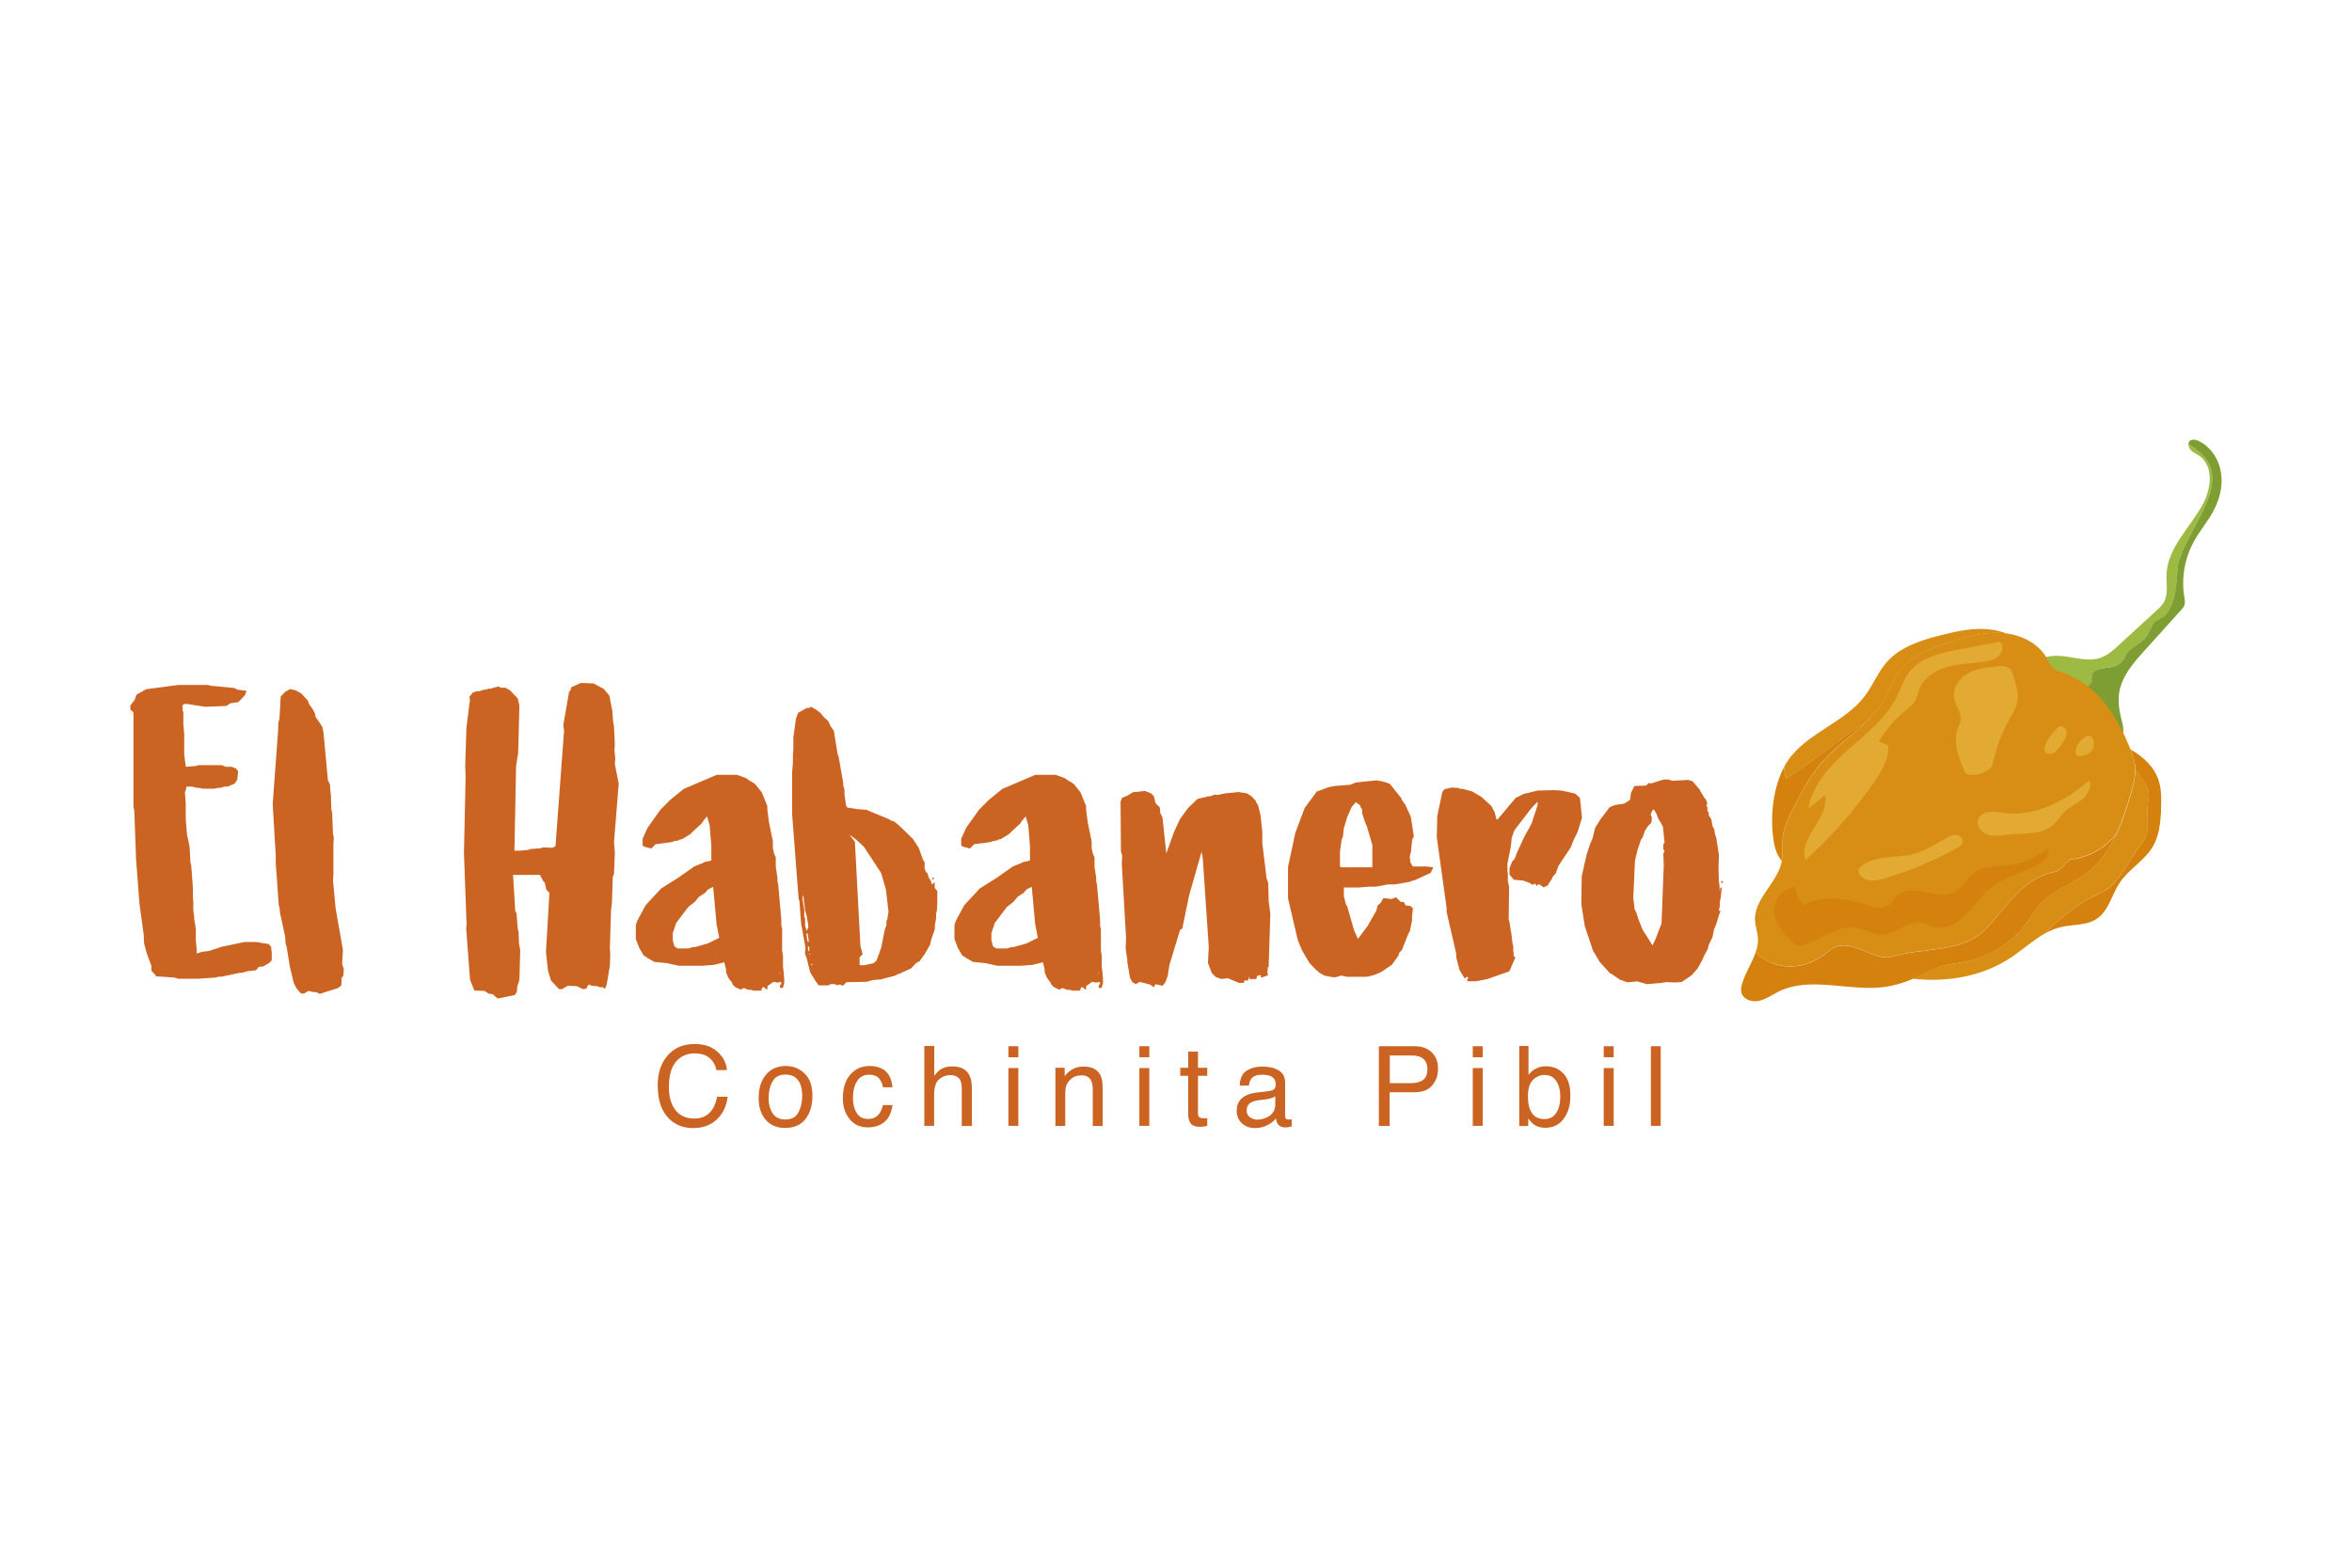 <?xml version="1.0" encoding="UTF-8"?>
<svg id="Capa_1" data-name="Capa 1" xmlns="http://www.w3.org/2000/svg" viewBox="0 0 170.08 113.39">
  <defs>
    <style>
      .cls-1 {
        fill: #7e9d33;
      }

      .cls-2 {
        fill: #9dba43;
      }

      .cls-3 {
        fill: #d88e14;
      }

      .cls-4 {
        fill: #cb6323;
      }

      .cls-5 {
        fill: #d4810d;
      }

      .cls-6 {
        fill: #e2aa32;
      }
    </style>
  </defs>
  <g>
    <path class="cls-2" d="M151.26,49.35s-.04-.68,.12-.73c.69-.56,1.73-.02,2.27-1.06,.27-.78,1.11-.87,1.6-1.55,.11-.21,.32-.62,.54-1.04,.16-.05,.58-.36,.74-.41,.91-.98,.88-2.71,.95-3.6,.62-2.98,4.71-6.52,.88-8.78-.05-.02-.08-.06-.1-.11-.03,.16,.04,.36,.16,.48,.17,.18,.4,.27,.6,.4,1.06,.72,.9,2.36,.29,3.49-.91,1.7-2.55,3.14-2.64,5.06-.03,.7,.15,1.47-.21,2.08-.13,.22-.32,.4-.51,.57-.9,.83-1.8,1.65-2.7,2.48-.41,.38-.84,.77-1.37,.95-.76,.26-1.59,.04-2.38-.08s-1.71-.13-2.28,.43c.6,1.45,1.91,2.39,3.15,3.39,.07-.66,.3-1.33,.91-1.98Z"/>
    <path class="cls-1" d="M159.01,31.9c-.22-.1-.5-.16-.67,0-.05,.05-.07,.11-.09,.17,.02,.04,.05,.08,.1,.11,3.84,2.26-.25,5.81-.88,8.78-.07,.89-.04,2.62-.95,3.6-.16,.05-.58,.36-.74,.41-.22,.42-.43,.83-.54,1.04-.48,.67-1.32,.76-1.6,1.55-.54,1.04-1.58,.5-2.27,1.06-.16,.05-.12,.73-.12,.73-.61,.65-.84,1.32-.91,1.98,.92,.73,1.8,1.49,2.35,2.5,.43-.04,.77-.42,.84-.85,.05-.33-.05-.66-.13-.98-.15-.61-.25-1.25-.16-1.87,.18-1.21,1.03-2.19,1.85-3.09,.88-.97,1.75-1.95,2.63-2.92,.09-.1,.18-.2,.23-.32,.08-.2,.04-.43,0-.65-.22-1.37,.04-2.82,.72-4.03,.41-.73,.96-1.38,1.36-2.11,.47-.85,.73-1.84,.58-2.81s-.73-1.88-1.61-2.3Z"/>
    <path class="cls-3" d="M155.04,60.78c.48-.67,.13-1.78,.31-2.88,.18-.85-.32-1.55-.93-2.25,0,.58-.15,1.15-.31,1.71-.63,2.18-1.44,4.49-3.27,5.84-1.03,.76-2.31,1.16-3.2,2.09-.42,.44-.73,.97-1.09,1.46-1.07,1.42-2.67,2.44-4.41,2.8-.62,.13-1.25,.17-1.85,.36-.56,.17-1.07,.47-1.6,.72-.12,.06-.24,.11-.36,.16,2.48,.27,5.01-.16,7.07-1.52,.85-.57,1.64-1.29,2.52-1.78,1.12-1.19,2.44-2.23,4.13-2.99,1.21-.56,1.87-2.33,2.99-3.72Z"/>
    <path class="cls-5" d="M154.06,54.18c.15,.39,.29,.78,.34,1.19,.01,.1,.01,.19,.01,.29,.61,.69,1.12,1.4,.93,2.25-.17,1.1,.17,2.2-.31,2.88-1.12,1.4-1.78,3.17-2.99,3.72-1.69,.76-3.01,1.79-4.13,2.99,.36-.2,.74-.36,1.14-.45,.86-.2,1.83-.1,2.57-.59,.86-.58,1.08-1.73,1.65-2.6,.66-1,1.82-1.61,2.42-2.65,.43-.75,.53-1.63,.58-2.49,0-.06,0-.13,0-.19,.03-.7,.04-1.42-.17-2.08-.33-1.01-1.11-1.71-2.04-2.25Z"/>
    <path class="cls-5" d="M129.03,55.44c-.31,.57-.52,1.2-.66,1.84-.25,1.15-.29,2.35-.12,3.51,.08,.53,.26,1.11,.6,1.48,0-.02,0-.04,.01-.07,.08-.5,0-1.02,.04-1.53,.07-.82,.44-1.58,.82-2.31,.58-1.12,1.17-2.25,2-3.2,.94-1.09,2.17-1.93,3.2-2.93-2.03,1.27-3.76,2.82-5.77,4.08-.09-.3-.13-.59-.13-.88Z"/>
    <path class="cls-3" d="M143.4,45.49c-1.03-.03-2.04,.2-3.04,.45-1.43,.36-2.92,.83-3.9,1.92-.65,.73-1.01,1.68-1.6,2.47-1.47,1.95-4.2,2.67-5.58,4.69-.09,.13-.17,.27-.25,.42,0,.29,.03,.59,.13,.88,2-1.26,3.73-2.81,5.77-4.08,.54-.53,1.03-1.09,1.38-1.76,.26-.48,.44-1,.72-1.46,.9-1.48,2.64-2.2,4.3-2.7,1.17-.35,2.39-.64,3.61-.52,.05,0,.1,.01,.15,.02-.53-.21-1.12-.31-1.69-.33Z"/>
    <path class="cls-3" d="M128.15,69.66c1.56,.55,2.98,.1,4.21-.98,1.43-.97,3.02,.78,4.34,.54,2.21-.7,4.77-.29,6.57-1.73,1.75-1.6,2.63-3.78,5.2-4.42,.52,0,.96-.82,1.27-.92,1.5-.18,2.51-.89,3.3-1.84,.44-.94,.76-1.96,1.05-2.95,.19-.65,.37-1.32,.3-2-.04-.41-.18-.81-.34-1.19,0-.02-.02-.04-.03-.07-.93-2.31-2.43-4.63-4.79-5.43-.26-.09-.53-.16-.73-.33-.24-.2-.36-.5-.51-.77-.59-1.02-1.74-1.6-2.91-1.76-.05,0-.1-.01-.15-.02-1.22-.12-2.44,.17-3.61,.52-1.66,.5-3.41,1.22-4.3,2.7-.28,.46-.46,.98-.72,1.46-1.04,1.94-3.14,3.04-4.58,4.7-.83,.95-1.43,2.08-2,3.2-.38,.73-.75,1.49-.82,2.31-.04,.51,.04,1.02-.04,1.53,0,.02,0,.04-.01,.07-.29,1.57-2.04,2.72-1.94,4.32,.03,.4,.17,.79,.21,1.19,.03,.38-.04,.75-.17,1.11,.36,.27,.72,.58,1.2,.77Z"/>
    <path class="cls-5" d="M149.74,62.16c-.32,.1-.75,.93-1.27,.92-2.58,.64-3.45,2.82-5.2,4.42-1.8,1.44-4.36,1.03-6.57,1.73-1.31,.24-2.91-1.51-4.34-.54-1.22,1.08-2.64,1.53-4.21,.98-.48-.19-.84-.5-1.2-.77-.26,.75-.74,1.46-.97,2.24-.07,.22-.11,.45-.05,.67,.14,.49,.76,.69,1.26,.58,.5-.11,.92-.42,1.38-.65,2.33-1.18,5.16,0,7.75-.36,.69-.1,1.37-.31,2.01-.58,.12-.05,.24-.11,.36-.16,.53-.25,1.04-.54,1.6-.72,.6-.19,1.23-.24,1.85-.36,1.74-.36,3.34-1.37,4.41-2.8,.36-.49,.67-1.02,1.09-1.46,.88-.92,2.17-1.33,3.2-2.09,1-.74,1.69-1.76,2.22-2.89-.8,.95-1.81,1.67-3.3,1.84Z"/>
    <path class="cls-6" d="M144.4,48.2c-.73,.07-1.49,.15-2.12,.52-.64,.37-1.12,1.1-.97,1.82,.11,.52,.52,.97,.47,1.49-.02,.24-.15,.47-.23,.7-.33,.95,.06,1.98,.44,2.9,.04,.11,.09,.22,.18,.3,.1,.08,.22,.1,.35,.11,.57,.05,1.16-.19,1.54-.62,.24-1.18,.65-2.32,1.24-3.38,.22-.4,.47-.79,.56-1.24,.14-.66-.08-1.33-.29-1.97-.05-.16-.11-.33-.23-.45-.23-.23-.6-.22-.93-.19Z"/>
    <path class="cls-6" d="M138.79,49.84c.32-.84,1.17-1.36,2.03-1.6,.86-.24,1.77-.25,2.66-.38,.38-.06,.78-.15,1.06-.42,.28-.27,.37-.76,.09-1.03-1,.19-2,.38-3,.57-1.32,.25-2.77,.58-3.58,1.65-.39,.52-.58,1.15-.87,1.73-.78,1.58-2.22,2.7-3.53,3.86s-2.6,2.55-2.89,4.28c.4-.33,.81-.66,1.21-.99,.34,1.65-1.96,3.1-1.41,4.7,1.85-1.67,3.51-3.56,4.94-5.6,.56-.81,1.11-1.71,1.05-2.69-.23-.1-.46-.19-.68-.29,.49-.85,1.14-1.61,1.91-2.23,.26-.21,.54-.41,.71-.7,.15-.26,.2-.57,.31-.86Z"/>
    <path class="cls-6" d="M144.85,58.8c2.27,.3,4.52-.84,6.23-2.37,.22,.47-.09,1.04-.49,1.37-.41,.33-.91,.53-1.29,.9-.29,.28-.48,.64-.78,.92-.83,.78-2.13,.62-3.26,.74-.5,.05-1.01,.16-1.49,.02-.48-.14-.91-.65-.73-1.12,.12-.32,.46-.5,.8-.54,.34-.04,.68,.04,1.01,.08Z"/>
    <path class="cls-6" d="M148.72,52.71c-.37,.39-.76,.81-.86,1.33-.02,.1-.03,.2,.01,.29,.07,.17,.3,.24,.48,.19,.18-.05,.33-.18,.45-.32,.17-.19,.32-.39,.45-.6,.13-.21,.24-.45,.2-.69s-.3-.46-.53-.37c-.08,.03-.15,.1-.21,.17Z"/>
    <path class="cls-6" d="M150.61,54.67c.17-.05,.34-.1,.48-.2,.34-.24,.42-.77,.19-1.11-.05-.08-.13-.15-.23-.16-.06,0-.12,.02-.18,.05-.36,.19-.64,.53-.76,.92-.05,.17-.06,.39,.09,.49,.12,.08,.27,.05,.41,0Z"/>
    <path class="cls-5" d="M143.79,64.35c.93-.82,2.15-1.18,3.29-1.66,.57-.24,1.24-.76,1-1.33-.75,.65-1.7,1.07-2.68,1.2-.92,.12-1.94,.02-2.67,.59-.49,.39-.75,1.03-1.29,1.34-1.25,.73-3.11-.7-4.2,.26-.28,.25-.45,.63-.78,.81-.38,.2-.84,.08-1.26-.04-1.56-.48-3.36-.91-4.74-.04-.41-.3-.64-.83-.57-1.33-.72,.04-1.38,.6-1.54,1.31-.21,.95,.43,1.88,1.12,2.57,.13,.13,.27,.26,.44,.31,.24,.08,.51,.02,.75-.07,1.2-.43,2.31-1.39,3.56-1.18,.66,.11,1.26,.55,1.94,.52,.97-.04,1.77-1.04,2.73-.89,.33,.05,.62,.24,.94,.32,.81,.22,1.66-.24,2.27-.82s1.05-1.32,1.69-1.88Z"/>
    <path class="cls-6" d="M134.39,62.91c.02-.09,.1-.17,.17-.23,.97-.85,2.46-.59,3.71-.89,.87-.21,1.64-.71,2.42-1.15,.24-.14,.5-.27,.77-.25,.27,.02,.54,.28,.47,.54-.05,.18-.23,.29-.39,.39-1.67,.93-3.44,1.68-5.27,2.21-.33,.1-.66,.18-1,.16-.34-.03-.68-.2-.83-.5-.04-.08-.07-.18-.04-.27Z"/>
  </g>
  <g>
    <path class="cls-4" d="M51.91,76.09c.4,.38,.62,.82,.66,1.31h-.76c-.08-.37-.25-.67-.51-.88-.25-.22-.61-.33-1.07-.33-.56,0-1.01,.2-1.35,.6-.34,.4-.51,1.01-.51,1.84,0,.68,.15,1.22,.46,1.64s.77,.63,1.39,.63c.57,0,1-.22,1.29-.66,.16-.23,.27-.54,.35-.92h.76c-.07,.61-.29,1.12-.67,1.53-.45,.49-1.06,.74-1.83,.74-.66,0-1.22-.2-1.67-.61-.59-.54-.89-1.36-.89-2.49,0-.85,.22-1.55,.67-2.09,.48-.59,1.14-.89,1.99-.89,.72,0,1.28,.19,1.68,.58Z"/>
    <path class="cls-4" d="M58.19,77.65c.37,.36,.56,.89,.56,1.59s-.16,1.24-.49,1.68c-.33,.44-.83,.66-1.52,.66-.57,0-1.03-.2-1.37-.59-.34-.39-.51-.92-.51-1.57,0-.71,.18-1.27,.53-1.69s.83-.63,1.43-.63c.54,0,.99,.18,1.36,.54Zm-.44,2.79c.17-.35,.26-.75,.26-1.18,0-.39-.06-.71-.19-.96-.2-.39-.54-.58-1.02-.58-.43,0-.74,.16-.93,.49-.19,.33-.29,.73-.29,1.19s.1,.82,.29,1.12c.19,.3,.5,.45,.92,.45,.46,0,.78-.18,.95-.53Z"/>
    <path class="cls-4" d="M64,77.45c.3,.23,.48,.63,.54,1.19h-.69c-.04-.26-.14-.47-.29-.65-.15-.17-.39-.26-.72-.26-.45,0-.77,.22-.97,.66-.13,.28-.19,.64-.19,1.05s.09,.77,.27,1.06c.18,.29,.46,.43,.84,.43,.29,0,.52-.09,.7-.27,.17-.18,.29-.42,.36-.73h.69c-.08,.56-.27,.96-.59,1.22-.31,.26-.72,.39-1.2,.39-.55,0-.99-.2-1.31-.6-.33-.4-.49-.9-.49-1.5,0-.74,.18-1.31,.54-1.72,.36-.41,.81-.62,1.37-.62,.47,0,.86,.11,1.16,.35Z"/>
    <path class="cls-4" d="M66.85,75.65h.71v2.15c.17-.21,.32-.36,.45-.45,.23-.15,.51-.22,.85-.22,.61,0,1.02,.21,1.24,.64,.12,.23,.18,.56,.18,.97v2.7h-.73v-2.65c0-.31-.04-.53-.12-.68-.13-.23-.37-.35-.72-.35-.29,0-.56,.1-.8,.3-.24,.2-.36,.58-.36,1.14v2.23h-.71v-5.78Z"/>
    <path class="cls-4" d="M72.92,75.67h.72v.8h-.72v-.8Zm0,1.58h.72v4.18h-.72v-4.18Z"/>
    <path class="cls-4" d="M76.32,77.23h.67v.6c.2-.25,.41-.42,.63-.53,.22-.11,.47-.16,.74-.16,.6,0,1,.21,1.21,.62,.12,.23,.17,.55,.17,.98v2.7h-.72v-2.65c0-.26-.04-.46-.11-.62-.13-.26-.35-.39-.68-.39-.17,0-.3,.02-.41,.05-.19,.06-.36,.17-.51,.35-.12,.14-.19,.28-.23,.43s-.05,.36-.05,.63v2.2h-.71v-4.2Z"/>
    <path class="cls-4" d="M82.39,75.67h.72v.8h-.72v-.8Zm0,1.58h.72v4.18h-.72v-4.18Z"/>
    <path class="cls-4" d="M85.92,76.06h.71v1.17h.67v.58h-.67v2.74c0,.15,.05,.24,.15,.29,.06,.03,.15,.04,.27,.04,.03,0,.07,0,.11,0s.08,0,.14-.01v.56c-.08,.02-.17,.04-.25,.05s-.18,.02-.28,.02c-.33,0-.55-.08-.67-.25s-.18-.39-.18-.66v-2.78h-.57v-.58h.57v-1.17Z"/>
    <path class="cls-4" d="M91.87,78.89c.16-.02,.27-.09,.33-.2,.03-.06,.05-.15,.05-.27,0-.24-.09-.42-.26-.53-.17-.11-.42-.16-.73-.16-.37,0-.63,.1-.78,.3-.09,.11-.14,.27-.17,.49h-.66c.01-.52,.18-.88,.5-1.08,.32-.2,.7-.3,1.12-.3,.49,0,.89,.09,1.2,.28,.31,.19,.46,.48,.46,.88v2.42c0,.07,.01,.13,.05,.18,.03,.04,.09,.07,.19,.07,.03,0,.07,0,.11,0,.04,0,.08,0,.13-.02v.52c-.11,.03-.19,.05-.25,.06-.06,0-.14,.01-.24,.01-.24,0-.42-.09-.53-.26-.06-.09-.1-.22-.12-.39-.14,.19-.35,.35-.62,.49-.27,.14-.57,.21-.89,.21-.39,0-.71-.12-.96-.35-.25-.24-.37-.53-.37-.89,0-.39,.12-.69,.36-.91,.24-.21,.56-.35,.96-.4l1.13-.14Zm-1.49,1.91c.15,.12,.33,.18,.53,.18,.25,0,.49-.06,.72-.17,.39-.19,.59-.5,.59-.94v-.57c-.09,.06-.2,.1-.33,.14-.14,.04-.27,.06-.4,.08l-.43,.05c-.26,.03-.45,.09-.58,.16-.22,.12-.33,.32-.33,.59,0,.2,.07,.36,.22,.48Z"/>
    <path class="cls-4" d="M99.71,75.67h2.58c.51,0,.92,.14,1.23,.43,.31,.29,.47,.69,.47,1.22,0,.45-.14,.84-.42,1.18s-.71,.5-1.28,.5h-1.8v2.44h-.78v-5.76Zm3.03,.79c-.17-.08-.41-.12-.7-.12h-1.54v2h1.54c.35,0,.63-.07,.85-.22,.22-.15,.33-.41,.33-.79,0-.42-.16-.71-.47-.86Z"/>
    <path class="cls-4" d="M106.5,75.67h.72v.8h-.72v-.8Zm0,1.58h.72v4.18h-.72v-4.18Z"/>
    <path class="cls-4" d="M109.84,75.65h.69v2.09c.15-.2,.34-.36,.56-.46,.22-.11,.45-.16,.7-.16,.52,0,.95,.18,1.28,.54,.33,.36,.49,.89,.49,1.59s-.16,1.22-.48,1.66c-.32,.44-.77,.66-1.34,.66-.32,0-.59-.08-.81-.23-.13-.09-.27-.24-.42-.44v.54h-.65v-5.78Zm2.7,4.84c.19-.3,.29-.7,.29-1.2,0-.44-.1-.81-.29-1.1-.19-.29-.47-.44-.84-.44-.32,0-.61,.12-.85,.36-.24,.24-.36,.63-.36,1.18,0,.39,.05,.72,.15,.96,.19,.46,.53,.69,1.04,.69,.38,0,.67-.15,.86-.46Z"/>
    <path class="cls-4" d="M115.97,75.67h.72v.8h-.72v-.8Zm0,1.58h.72v4.18h-.72v-4.18Z"/>
    <path class="cls-4" d="M119.38,75.67h.71v5.76h-.71v-5.76Z"/>
  </g>
  <g>
    <path class="cls-4" d="M11.29,70.58l-.34-.37v-.34l-.34-.93-.19-.71-.03-.62-.31-2.29-.25-3.32v-.12l-.12-3.23-.06-.31v-6.82l-.22-.19v-.31l.31-.4,.12-.37,.71-.4,2.33-.31h2.14l.22,.06,1.67,.16,.25,.12,.65,.09-.12,.31-.47,.5-.59,.09-.28,.19-1.52,.06-1.43-.22-.22,.09v.37l.06,.16v.87l.06,.68v1.52l.12,.87,.74-.06,.19-.06h1.67l.28,.12h.43l.31,.12,.16,.19-.06,.62-.19,.28-.5,.22h-.25l-.25,.09h-.16l-.31,.06h-.81l-.34-.06h-.12l-.34-.09h-.4l-.06,.28-.06,.12,.06,.84v1.09l.09,1.12,.19,.9,.06,1.12,.06,.25,.12,1.64v.68l.03,.34v.59l.06,.4v.19l.12,.74v.81l.06,.65v.31l.4-.12,.5-.06,.93-.31,1.64-.34h.81l.93,.15,.19,.22v.22l.03,.12v.62l-.19,.19-.43,.25-.31,.03-.22,.25-.59,.06-.43,.12h-.16l-1.3,.28h-.22l-.19,.06-1.3,.09h-1.4l-.31-.09-1.36-.09Z"/>
    <path class="cls-4" d="M23.04,71.85l-.15-.09h-.19l-.4-.09-.31,.19h-.22l-.28-.31-.06-.09-.19-.37-.28-1.18-.22-1.36-.09-.34-.03-.47-.37-1.71-.03-.34-.06-.22-.22-3.04v-.56l-.22-3.72,.4-5.43v-.4l.09-.34,.09-1.61,.34-.34,.34-.19,.4,.09,.4,.22,.47,.5,.12,.31,.25,.34,.16,.31,.03,.22,.5,.74,.09,.47,.31,3.38,.16,.34v.22l.06,.53,.03,1.02,.06,.28,.06,1.49,.06,.28-.03,.5v2.17l-.03,.43,.19,2.02,.53,3.01-.06,1.02,.12,.34-.03,.5-.12,.15-.03,.56-.25,.19-1.27,.4h-.12Z"/>
    <path class="cls-4" d="M35.66,71.92l-.34-.06-.28-.19-.74-.03-.31-.78-.28-3.72,.03-.28-.19-5.18,.12-5.49-.03-.81,.09-2.76,.25-1.98-.03-.25,.25-.31,.31-.09h.19l.22-.09,.25-.03,.16-.06h.15l.56-.16,.19,.09h.31l.34,.19,.56,.59,.12,.5-.09,3.44-.15,.93-.12,6.14h.34l.68-.06,.12-.06,.78-.06,.15-.06,.68,.03,.22-.12,.62-8.37-.06-.37,.4-2.29v-.09l.12-.15,.06-.22,.68-.31,.93,.03,.74,.4,.4,.47,.22,1.12,.06,.81,.06,.31,.06,1.33-.03,.4,.06,.56-.03,.43,.28,1.43-.34,4.22,.06,.81-.06,1.49-.09,.22-.06,1.92-.06,.4-.09,2.85,.03,.4-.03,.87-.22,1.3-.12,.34-.22-.12-.12,.03-.25-.09-.4-.03-.16-.09-.12,.09-.06,.19-.25,.06-.47-.22-.65-.03-.43,.25h-.19l-.59-.62-.22-.71-.15-1.36,.25-4.28-.22-.22-.12-.53-.12-.12-.22-.43h-1.95l.16,2.6,.09,.19,.09,1.09,.06,.22,.03,.87,.09,.47-.06,2.17-.15,.43-.03,.4-.15,.25-1.24,.25-.31-.25Z"/>
    <path class="cls-4" d="M54.18,71.61l-.4-.15-.22,.12-.4-.19-.19-.19-.03-.12-.28-.37-.16-.4v-.22l-.03-.09-.09-.4-.78,.19-.81,.06h-1.71l-.87-.19-.9-.09-.37-.22-.06-.03-.34-.22-.31-.53-.25-.65v-.99l.09-.31,.62-1.15,1.12-1.21,1.24-.78,1.15-.81,.62-.25,.09-.06,.53-.12v-1.02l-.12-1.52-.19-.65-.31,.37-.06,.12-.87,.81-.56,.34-.16,.03-.09,.06-.34,.06-.12,.06-1.21,.16-.31,.31-.47-.12-.16-.09v-.5l.37-.81,.93-1.3,.71-.71,.96-.78,2.39-1.02h1.46l.62,.22,.15,.09,.06,.06,.47,.28,.5,.62,.4,.99v.25l.12,.93,.28,1.36v.5l.09,.4,.12,.28v.68l.12,.78v.25l.06,.28,.22,2.51v.4l.06,.28v1.55l.06,.37v.78l.06,.5v.09l.03,.25v.4l-.03,.06-.06,.25h-.22v-.16l.12-.19-.09-.09-.19,.06-.31-.06-.43,.31v.12l-.03,.15-.28-.22-.12,.16v.12h-.59l-.16-.06h-.19Zm-5.15-3.01h.74l.31-.09,.25-.03,.87-.25,.81-.4-.19-.96-.25-2.73-.37,.19-.22,.25-.43,.28-.31,.37-.47,.37-.87,1.15-.25,.74v.53l.12,.43,.25,.16Zm7.38,1.83v-.06h-.06v.03l.06,.03Z"/>
    <path class="cls-4" d="M60.57,71.27l-.22-.09h-.28l-.19,.09h-.68l-.22-.31-.06-.09-.34-.56-.25-1.02-.12-.31,.03-.47-.31-1.71-.12-1.61-.06-.19-.47-6.14v-2.98l.06-.74v-.56l.03-.43v-.81l.19-1.36,.16-.43,.56-.31,.06-.03h.16l.15-.09,.34,.19,.34,.25,.25,.31,.31,.28,.19,.4,.22,.31,.28,1.74,.06,.09,.34,1.95v.19l.09,.31v.34l.12,.81,.09,.12,.78,.12,.47,.03h.09l1.71,.71,.06,.06,.28,.09,.37,.31,.96,.93,.43,.65,.34,.93,.09,.09v.47l.09,.25,.12,.12,.09,.31,.15,.22,.09,.28,.19-.19v.43l.19,.22v.9l-.03,.5-.06,.25v.34l-.09,.5v.28l-.25,.71-.09,.4-.37,.65-.37,.53-.28,.16-.34,.37-.87,.4-.12,.03-.22,.12-.78,.19-.16,.06-.68,.06-.4,.12-1.46,.03-.25,.25-.25-.09-.15,.06Zm-2.23-3.94l.12-.31-.12-.74-.12-.43-.12-.99-.06-.12v.34l.12,.71v.59h.06v.56l.12,.4Zm.06,.78h.09l-.09-.62-.09,.06,.09,.56Zm.12,.71v-.31l-.09-.09v.31l.09,.09Zm.06,.25v-.12l-.06,.06,.06,.06Zm.15,.74v-.15l-.09,.15h.09Zm3.57,0h.22l.65-.15,.22-.19,.34-.96,.25-1.27,.12-.34v-.28l.06-.12,.09-.56-.19-1.61-.34-1.18-1.24-1.89-.53-.5-.53-.4,.4,.53,.4,7.54,.16,.59-.22,.22v.53l.12,.06Zm5.15-6.33h.09l-.06,.16-.09-.09,.06-.06Z"/>
    <path class="cls-4" d="M77.22,71.61l-.4-.15-.22,.12-.4-.19-.19-.19-.03-.12-.28-.37-.16-.4v-.22l-.03-.09-.09-.4-.78,.19-.81,.06h-1.71l-.87-.19-.9-.09-.37-.22-.06-.03-.34-.22-.31-.53-.25-.65v-.99l.09-.31,.62-1.15,1.12-1.21,1.24-.78,1.15-.81,.62-.25,.09-.06,.53-.12v-1.02l-.12-1.52-.19-.65-.31,.37-.06,.12-.87,.81-.56,.34-.16,.03-.09,.06-.34,.06-.12,.06-1.21,.16-.31,.31-.47-.12-.16-.09v-.5l.37-.81,.93-1.3,.71-.71,.96-.78,2.39-1.02h1.46l.62,.22,.16,.09,.06,.06,.47,.28,.5,.62,.4,.99v.25l.12,.93,.28,1.36v.5l.09,.4,.12,.28v.68l.12,.78v.25l.06,.28,.22,2.51v.4l.06,.28v1.55l.06,.37v.78l.06,.5v.09l.03,.25v.4l-.03,.06-.06,.25h-.22v-.16l.12-.19-.09-.09-.19,.06-.31-.06-.43,.31v.12l-.03,.15-.28-.22-.12,.16v.12h-.59l-.15-.06h-.19Zm-5.15-3.01h.74l.31-.09,.25-.03,.87-.25,.81-.4-.19-.96-.25-2.73-.37,.19-.22,.25-.43,.28-.31,.37-.47,.37-.87,1.15-.25,.74v.53l.12,.43,.25,.16Zm7.38,1.83v-.06h-.06v.03l.06,.03Z"/>
    <path class="cls-4" d="M82.43,71.02l-.31,.16-.25-.16-.16-.31-.19-1.12v-.16l-.12-.84,.03-.74-.31-5.37,.03-.59-.09-.31-.03-3.6,.12-.28,.37-.15,.4-.25,.87-.09,.43,.16,.22,.22,.12,.5,.31,.31,.03,.4,.16,.31,.28,2.61,.56-1.55,.43-.93,.59-.81,.68-.65,.81-.19h.12l.31-.12,.19,.03,.59-.12,.96-.09,.59,.09,.34,.22,.31,.34,.03,.12,.12,.16,.19,.78,.12,1.15v.81l.31,2.57,.12,.34,.03,1.27v.06l.12,.87-.12,3.85-.06,.06-.03,.43,.06,.12-.53,.19v-.19h-.12l-.09,.06-.06-.03-.06,.25h-.37l-.09,.06-.03-.19h-.03l-.09,.25-.22-.03-.09,.19h-.34l-.81-.34-.47,.06-.4-.15-.28-.28-.28-.74,.06-1.12-.43-6.39-.09-.53-.9,3.16-.5,2.42-.15,.06-.78,2.57-.12,.78-.16,.43-.03,.06-.19,.22-.5-.12-.12,.22-.28-.19-.74-.19Z"/>
    <path class="cls-4" d="M95.34,70.3l-.03-.06-.12-.06-.5-.53-.53-.9-.31-.74-.71-3.04v-2.26l.53-2.48,.68-1.8,.87-1.18,.84-.31,.43-.09,1.15-.09,.4-.16,1.49-.16,.5,.09,.47,.16,.84,1.05,.03,.12,.25,.34,.4,.87,.22,1.43-.12,.22-.09,.9-.09,.34,.06,.43,.16,.28h.99l.5,.06-.19,.4-1.15,.53-.15,.03-.22,.09-1.09,.19h-.5l-.87,.16h-.47l-.78,.06h-1.05v.62l.15,.62,.09,.12,.5,1.74,.28,.62,.71-.96,.62-1.09,.09-.37,.22-.19,.19-.34,.59,.06,.34-.12,.34,.34h.22l.12,.25,.34,.03,.19,.16-.06,.65v.25l-.15,.74-.12,.22-.47,1.18-.19,.19-.06,.22-.47,.65-.78,.53-.53,.22h-.03l-.47,.12h-1.43l-.43-.09-.4,.12h-.19l-.62-.12-.43-.25Zm1.67-7.57h2.23v-1.61l-.4-1.36-.12-.28-.22-.65v-.28l-.12-.19-.03-.12-.31-.22-.31,.37-.31,.71-.25,.84-.06,.59-.09,.19-.12,.87v1.09l.12,.06Z"/>
    <path class="cls-4" d="M106.19,70.71l-.12-.06-.16,.12-.37-.62-.22-.84-.03-.4-.68-2.95v-.28l-.71-5.12,.03-1.52,.37-1.77,.16-.19,.5-.12,.5,.03,.12,.06h.16l.71,.19,.68,.4,.71,.65,.25,.47,.12,.5h.09l1.3-1.55,.56-.28,1.02-.25,1.18-.03,.56,.03,.99,.22,.34,.31,.15,1.43-.31,1.02-.28,.56-.22,.56-.9,1.36-.19,.53-.22,.25-.06,.15-.31,.47-.06,.06h-.09l-.12,.09-.31-.22h-.12l-.09,.12-.03-.06-.06-.12-.22,.09-.16-.12-.5-.19-.68-.06-.31-.37v-.47l.19-.47,.19-.22,.16-.43,.5-1.09,.56-1.02,.43-1.33v-.25l-.47,.5-1.21,1.58-.19,.53-.06,.62-.25,1.24v.53l.03,.22v.53l.09,.43-.03,2.36,.06,.16,.09,.65,.03,.09,.09,.78,.06,.25v.34l.03,.16v.19l.12,.12-.43,.99-1.58,.56-.81,.16h-.62l-.06-.06,.09-.19Z"/>
    <path class="cls-4" d="M118.32,70.99l-.62,.06-.56-.19-.62-.43-.09-.03-.74-.81-.5-.84-.59-1.77-.25-1.58,.03-2.02,.34-1.52,.25-.78,.19-.43,.19-.78,.37-.59,.68-.9,.4-.16,.62-.09,.34-.19,.12-.12,.06-.47,.25-.5,.84-.03,.19-.19,.19,.03,.9-.28h.37l.22,.09,1.18-.06,.31,.09,.53,.62,.03,.09,.34,.56,.06,.03,.12,.34-.09,.09,.09,.19v.28l.09,.03v.22l.19,.31,.09,.5,.12,.22,.06,.37,.09,.25,.19,1.24-.03,.9,.03,1.09,.03,.09,.03,.59,.03-.25v-.06h.12l-.09,.78-.06,.25v.31l-.06,.31,.12,.06-.09,.19-.22,.74-.16,.37-.12,.59-.25,.5-.09,.34-.22,.4-.19,.43-.31,.56-.43,.5-.74,.5-.53,.03-.56-.03-.37,.06-1.05,.09-.78-.22Zm1.18-2.61l.22-.47,.43-1.12,.16-4.19-.03-.84,.09-.25-.09-.06v-.4l.09-.09-.12-1.18-.34-.59-.12-.31-.19-.34-.12,.09-.12,.28,.09,.22-.03,.37-.25,.25-.22,.34-.16,.47-.12,.16-.25,.74-.19,.78-.12,2.7,.09,.81,.15,.31,.12,.4,.31,.78,.47,.74,.25,.4Zm5.09-4.65v.12h-.12v-.12h.12Z"/>
  </g>
</svg>